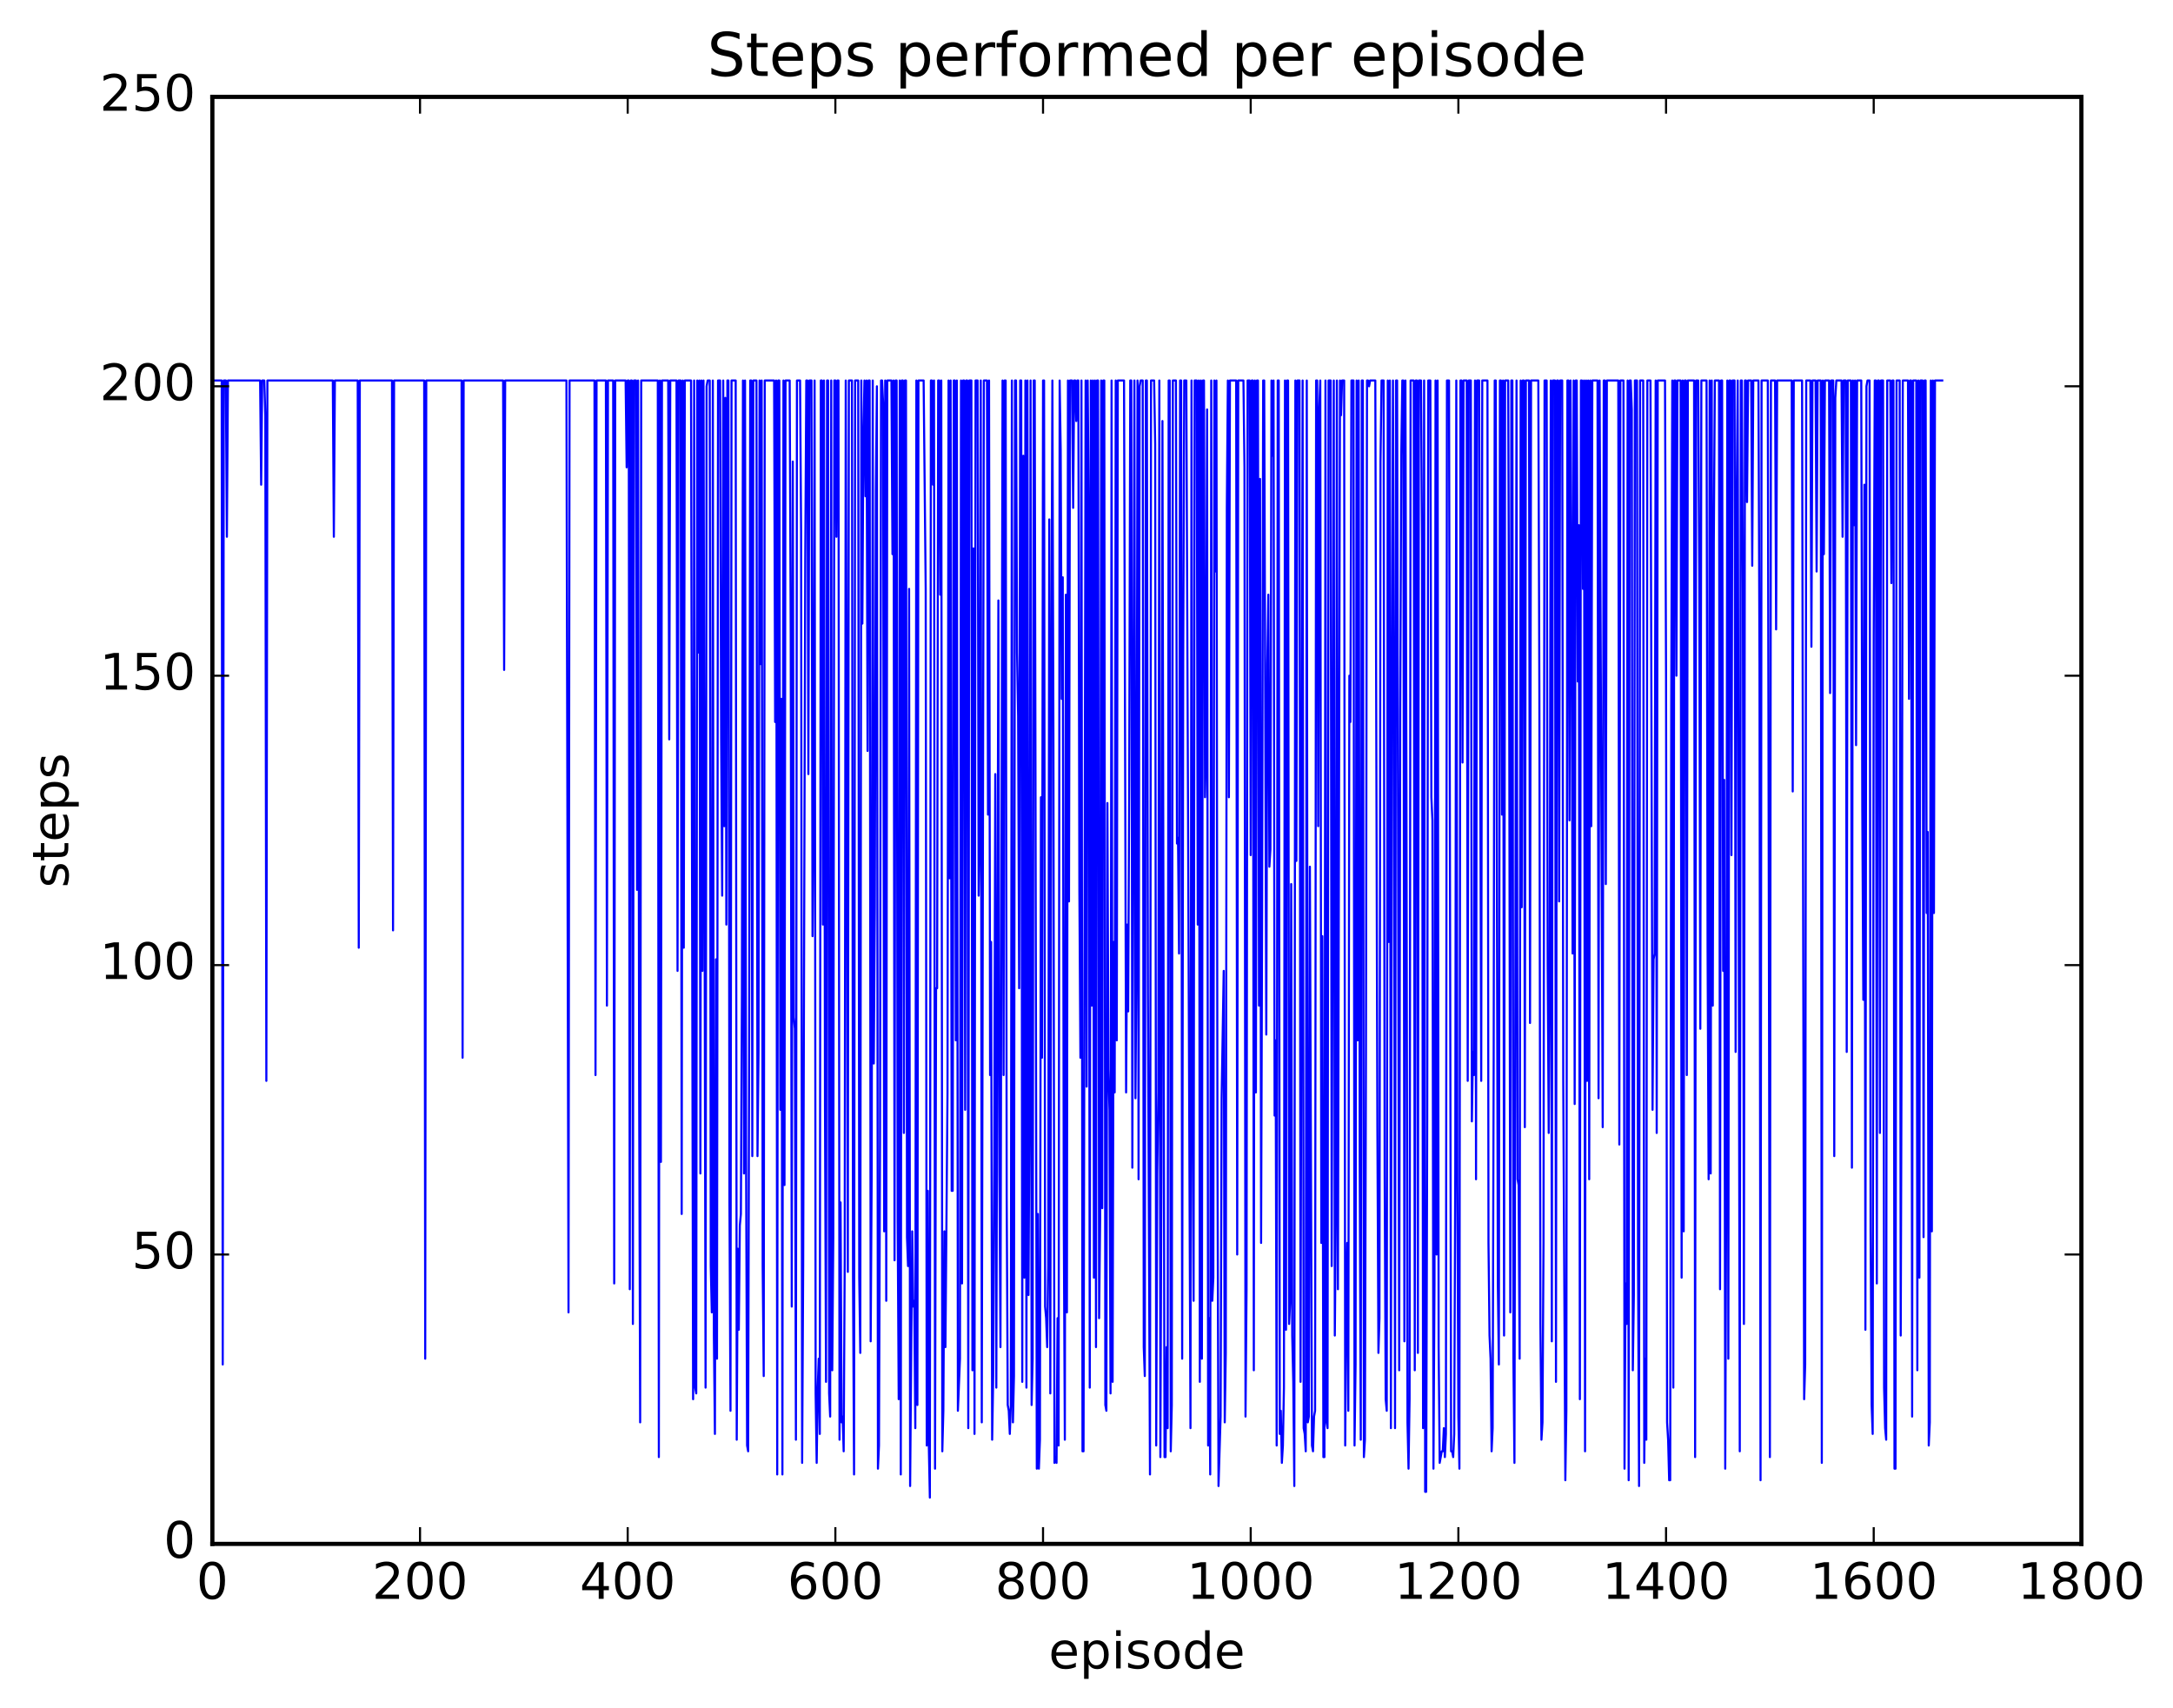 <?xml version="1.0" encoding="utf-8" standalone="no"?>
<!DOCTYPE svg PUBLIC "-//W3C//DTD SVG 1.1//EN"
  "http://www.w3.org/Graphics/SVG/1.1/DTD/svg11.dtd">
<!-- Created with matplotlib (http://matplotlib.org/) -->
<svg height="408pt" version="1.1" viewBox="0 0 519 408" width="519pt" xmlns="http://www.w3.org/2000/svg" xmlns:xlink="http://www.w3.org/1999/xlink">
 <defs>
  <style type="text/css">
*{stroke-linecap:butt;stroke-linejoin:round;stroke-miterlimit:100000;}
  </style>
 </defs>
 <g id="figure_1">
  <g id="patch_1">
   <path d="M 0 408.169 
L 519.589 408.169 
L 519.589 0 
L 0 0 
z
" style="fill:#ffffff;"/>
  </g>
  <g id="axes_1">
   <g id="patch_2">
    <path d="M 50.719 368.742 
L 497.119 368.742 
L 497.119 23.142 
L 50.719 23.142 
z
" style="fill:#ffffff;"/>
   </g>
   <g id="line2d_1">
    <path clip-path="url(#pa102272977)" d="M 50.967 90.879 
L 52.951 90.879 
L 53.199 325.887 
L 53.447 90.879 
L 53.943 90.879 
L 54.191 128.204 
L 54.439 90.879 
L 62.127 90.879 
L 62.375 115.763 
L 62.623 90.879 
L 63.119 90.879 
L 63.367 99.174 
L 63.615 258.15 
L 63.863 90.879 
L 79.487 90.879 
L 79.735 128.204 
L 79.983 90.879 
L 85.439 90.879 
L 85.687 226.355 
L 85.935 90.879 
L 93.623 90.879 
L 93.871 222.207 
L 94.119 90.879 
L 101.311 90.879 
L 101.559 324.505 
L 101.807 90.879 
L 110.239 90.879 
L 110.487 252.62 
L 110.735 90.879 
L 120.159 90.879 
L 120.407 159.999 
L 120.655 90.879 
L 135.287 90.879 
L 135.783 313.446 
L 136.031 90.879 
L 141.983 90.879 
L 142.231 256.767 
L 142.479 90.879 
L 144.711 90.879 
L 144.959 240.179 
L 145.207 90.879 
L 146.447 90.879 
L 146.695 306.534 
L 146.943 90.879 
L 149.423 90.879 
L 149.671 111.615 
L 149.919 90.879 
L 150.167 90.879 
L 150.415 307.916 
L 150.663 90.879 
L 150.911 90.879 
L 151.159 316.211 
L 151.407 90.879 
L 151.903 90.879 
L 152.151 212.531 
L 152.399 90.879 
L 152.647 256.767 
L 152.895 339.711 
L 153.143 90.879 
L 157.111 90.879 
L 157.359 348.006 
L 157.607 90.879 
L 157.855 277.503 
L 158.103 90.879 
L 159.591 90.879 
L 159.839 176.588 
L 160.087 90.879 
L 161.575 90.879 
L 161.823 231.884 
L 162.071 90.879 
L 162.567 90.879 
L 162.815 289.945 
L 163.063 90.879 
L 163.311 226.355 
L 163.559 90.879 
L 165.047 90.879 
L 165.543 334.182 
L 165.791 90.879 
L 166.039 331.417 
L 166.287 332.799 
L 166.535 90.879 
L 166.783 155.852 
L 167.031 90.879 
L 167.279 280.268 
L 167.527 90.879 
L 167.775 231.884 
L 168.023 90.879 
L 168.519 331.417 
L 168.767 92.262 
L 169.015 90.879 
L 169.511 90.879 
L 169.759 302.387 
L 170.007 313.446 
L 170.255 90.879 
L 170.503 318.975 
L 170.751 342.476 
L 170.999 229.119 
L 171.247 324.505 
L 171.495 90.879 
L 171.991 90.879 
L 172.239 176.588 
L 172.487 213.913 
L 172.735 90.879 
L 172.983 197.324 
L 173.231 95.027 
L 173.479 220.825 
L 173.727 90.879 
L 173.975 90.879 
L 174.223 287.18 
L 174.471 336.947 
L 174.719 90.879 
L 175.711 90.879 
L 175.959 343.859 
L 176.207 298.239 
L 176.455 317.593 
L 176.703 292.71 
L 176.951 289.945 
L 177.199 237.414 
L 177.447 90.879 
L 177.695 280.268 
L 177.943 90.879 
L 178.191 274.739 
L 178.439 345.241 
L 178.687 346.623 
L 178.935 244.326 
L 179.183 90.879 
L 179.431 90.879 
L 179.679 276.121 
L 179.927 90.879 
L 180.671 90.879 
L 180.919 276.121 
L 181.167 251.238 
L 181.415 90.879 
L 181.663 158.617 
L 181.911 90.879 
L 182.159 302.387 
L 182.407 328.652 
L 182.655 90.879 
L 184.887 90.879 
L 185.135 172.441 
L 185.383 90.879 
L 185.631 352.153 
L 185.879 90.879 
L 186.127 90.879 
L 186.375 265.062 
L 186.623 166.911 
L 186.871 352.153 
L 187.119 90.879 
L 187.367 283.033 
L 187.615 90.879 
L 188.607 90.879 
L 188.855 151.705 
L 189.103 312.063 
L 189.351 110.233 
L 189.599 242.943 
L 189.847 245.708 
L 190.095 343.859 
L 190.343 90.879 
L 191.087 90.879 
L 191.335 126.822 
L 191.583 349.388 
L 191.831 302.387 
L 192.327 133.734 
L 192.575 90.879 
L 192.823 90.879 
L 193.071 184.883 
L 193.319 90.879 
L 193.815 90.879 
L 194.063 223.59 
L 194.311 189.03 
L 194.559 90.879 
L 194.807 332.799 
L 195.055 349.388 
L 195.303 331.417 
L 195.551 324.505 
L 195.799 342.476 
L 196.047 90.879 
L 196.295 90.879 
L 196.543 220.825 
L 196.791 90.879 
L 197.039 263.679 
L 197.287 330.035 
L 197.535 90.879 
L 197.783 90.879 
L 198.031 332.799 
L 198.279 338.329 
L 198.527 90.879 
L 198.775 327.27 
L 199.023 295.475 
L 199.271 90.879 
L 199.519 90.879 
L 199.767 128.204 
L 200.015 90.879 
L 200.263 90.879 
L 200.511 343.859 
L 200.759 287.18 
L 201.007 339.711 
L 201.255 338.329 
L 201.503 346.623 
L 201.751 301.004 
L 201.999 90.879 
L 202.247 175.206 
L 202.495 303.769 
L 202.743 90.879 
L 203.487 90.879 
L 203.735 305.151 
L 203.983 352.153 
L 204.231 90.879 
L 204.975 90.879 
L 205.223 305.151 
L 205.471 323.123 
L 205.719 90.879 
L 205.967 148.94 
L 206.215 104.703 
L 206.463 90.879 
L 206.711 118.527 
L 206.959 90.879 
L 207.207 179.353 
L 207.455 90.879 
L 207.703 90.879 
L 207.951 320.358 
L 208.199 278.886 
L 208.447 90.879 
L 208.695 254.003 
L 208.943 216.678 
L 209.191 117.145 
L 209.439 92.262 
L 209.687 350.771 
L 209.935 345.241 
L 210.183 271.974 
L 210.431 90.879 
L 210.679 90.879 
L 210.927 96.409 
L 211.175 294.092 
L 211.423 90.879 
L 211.671 310.681 
L 211.919 90.879 
L 212.911 90.879 
L 213.159 132.351 
L 213.407 90.879 
L 213.655 301.004 
L 213.903 90.879 
L 214.151 90.879 
L 214.399 291.327 
L 214.647 334.182 
L 214.895 90.879 
L 215.143 352.153 
L 215.391 90.879 
L 215.639 90.879 
L 215.887 270.591 
L 216.135 90.879 
L 216.383 90.879 
L 216.631 295.475 
L 216.879 302.387 
L 217.127 140.646 
L 217.375 354.918 
L 217.871 294.092 
L 218.119 312.063 
L 218.367 310.681 
L 218.615 341.094 
L 218.863 90.879 
L 219.111 335.564 
L 219.359 90.879 
L 220.599 90.879 
L 221.095 140.646 
L 221.343 345.241 
L 221.591 284.415 
L 221.839 345.241 
L 222.087 357.683 
L 222.335 90.879 
L 222.583 90.879 
L 222.831 115.763 
L 223.079 90.879 
L 223.327 350.771 
L 223.575 236.031 
L 223.823 236.031 
L 224.071 90.879 
L 224.319 90.879 
L 224.567 142.028 
L 224.815 90.879 
L 225.063 346.623 
L 225.311 336.947 
L 225.559 294.092 
L 225.807 321.74 
L 226.303 260.915 
L 226.551 90.879 
L 226.799 209.766 
L 227.047 90.879 
L 227.295 284.415 
L 227.543 284.415 
L 227.791 90.879 
L 228.039 90.879 
L 228.287 248.473 
L 228.535 90.879 
L 228.783 336.947 
L 229.279 324.505 
L 229.527 90.879 
L 229.775 306.534 
L 230.023 90.879 
L 230.271 90.879 
L 230.519 265.062 
L 230.767 90.879 
L 231.015 90.879 
L 231.263 341.094 
L 231.511 90.879 
L 232.007 90.879 
L 232.255 327.27 
L 232.503 130.969 
L 232.751 342.476 
L 232.999 90.879 
L 233.495 90.879 
L 233.743 213.913 
L 233.991 197.324 
L 234.239 90.879 
L 234.487 339.711 
L 234.983 90.879 
L 235.727 90.879 
L 235.975 194.559 
L 236.223 90.879 
L 236.471 256.767 
L 236.719 224.972 
L 236.967 343.859 
L 237.215 328.652 
L 237.463 277.503 
L 237.711 184.883 
L 237.959 331.417 
L 238.455 143.411 
L 238.703 280.268 
L 238.951 321.74 
L 239.447 90.879 
L 239.695 256.767 
L 239.943 90.879 
L 240.191 90.879 
L 240.439 285.798 
L 240.687 335.564 
L 240.935 336.947 
L 241.183 342.476 
L 241.431 335.564 
L 241.679 90.879 
L 241.927 339.711 
L 242.175 328.652 
L 242.423 90.879 
L 242.671 90.879 
L 242.919 155.852 
L 243.167 171.059 
L 243.415 236.031 
L 243.663 90.879 
L 243.911 90.879 
L 244.159 330.035 
L 244.407 108.851 
L 244.655 305.151 
L 244.903 90.879 
L 245.151 331.417 
L 245.399 90.879 
L 245.647 309.299 
L 245.895 259.532 
L 246.143 90.879 
L 246.391 335.564 
L 246.639 324.505 
L 246.887 90.879 
L 247.135 90.879 
L 247.631 350.771 
L 247.879 289.945 
L 248.127 350.771 
L 248.375 343.859 
L 248.623 190.412 
L 248.871 252.62 
L 249.119 90.879 
L 249.367 90.879 
L 249.615 312.063 
L 249.863 314.828 
L 250.111 321.74 
L 250.359 302.387 
L 250.607 124.057 
L 250.855 332.799 
L 251.103 159.999 
L 251.351 90.879 
L 251.599 176.588 
L 251.847 349.388 
L 252.095 348.006 
L 252.343 349.388 
L 252.591 314.828 
L 252.839 345.241 
L 253.087 90.879 
L 253.335 107.468 
L 253.583 166.911 
L 253.831 137.881 
L 254.079 292.71 
L 254.327 343.859 
L 254.575 142.028 
L 254.823 313.446 
L 255.071 90.879 
L 255.319 215.295 
L 255.567 90.879 
L 256.063 90.879 
L 256.311 121.292 
L 256.559 90.879 
L 256.807 90.879 
L 257.055 100.556 
L 257.303 90.879 
L 257.551 90.879 
L 257.799 212.531 
L 258.047 252.62 
L 258.295 90.879 
L 258.543 346.623 
L 258.791 346.623 
L 259.287 90.879 
L 259.535 259.532 
L 259.783 90.879 
L 260.031 122.675 
L 260.279 331.417 
L 260.527 90.879 
L 260.775 240.179 
L 261.023 90.879 
L 261.271 305.151 
L 261.519 90.879 
L 261.767 321.74 
L 262.015 90.879 
L 262.263 90.879 
L 262.511 314.828 
L 262.759 291.327 
L 263.007 90.879 
L 263.255 288.563 
L 263.503 90.879 
L 263.751 90.879 
L 263.999 335.564 
L 264.247 336.947 
L 264.495 191.795 
L 264.743 255.385 
L 264.991 265.062 
L 265.239 332.799 
L 265.487 90.879 
L 265.735 330.035 
L 265.983 224.972 
L 266.231 260.915 
L 266.479 90.879 
L 266.727 248.473 
L 266.975 90.879 
L 268.463 90.879 
L 268.959 260.915 
L 269.207 220.825 
L 269.455 241.561 
L 269.703 187.647 
L 269.951 90.879 
L 270.199 90.879 
L 270.447 278.886 
L 270.943 90.879 
L 271.191 262.297 
L 271.439 227.737 
L 271.687 90.879 
L 271.935 281.651 
L 272.183 92.262 
L 272.431 90.879 
L 272.927 90.879 
L 273.175 321.74 
L 273.423 328.652 
L 273.671 90.879 
L 273.919 90.879 
L 274.167 237.414 
L 274.663 352.153 
L 274.911 90.879 
L 275.655 90.879 
L 275.903 106.086 
L 276.151 345.241 
L 276.399 280.268 
L 276.647 260.915 
L 276.895 90.879 
L 277.143 348.006 
L 277.391 280.268 
L 277.639 100.556 
L 278.135 348.006 
L 278.383 348.006 
L 278.631 321.74 
L 278.879 341.094 
L 279.127 90.879 
L 279.375 90.879 
L 279.623 346.623 
L 279.871 335.564 
L 280.119 90.879 
L 280.863 90.879 
L 281.111 201.471 
L 281.359 200.089 
L 281.607 227.737 
L 281.855 90.879 
L 282.103 90.879 
L 282.351 324.505 
L 282.599 157.235 
L 282.847 90.879 
L 283.343 90.879 
L 284.335 341.094 
L 284.583 90.879 
L 284.831 262.297 
L 285.079 310.681 
L 285.327 90.879 
L 285.823 90.879 
L 286.071 220.825 
L 286.319 90.879 
L 286.567 330.035 
L 286.815 90.879 
L 287.063 324.505 
L 287.311 90.879 
L 287.559 90.879 
L 287.807 190.412 
L 288.055 176.588 
L 288.303 97.791 
L 288.551 345.241 
L 288.799 314.828 
L 289.047 352.153 
L 289.295 90.879 
L 289.543 310.681 
L 289.791 305.151 
L 290.039 90.879 
L 290.287 136.499 
L 290.535 90.879 
L 290.783 276.121 
L 291.031 354.918 
L 291.527 338.329 
L 291.775 262.297 
L 292.271 231.884 
L 292.519 339.711 
L 292.767 323.123 
L 293.015 121.292 
L 293.263 90.879 
L 293.511 190.412 
L 293.759 90.879 
L 295.247 90.879 
L 295.495 299.622 
L 295.743 90.879 
L 296.983 90.879 
L 297.231 111.615 
L 297.479 338.329 
L 297.727 307.916 
L 297.975 90.879 
L 298.471 90.879 
L 298.719 204.236 
L 298.967 90.879 
L 299.215 90.879 
L 299.463 327.27 
L 299.711 90.879 
L 299.959 260.915 
L 300.207 90.879 
L 300.455 90.879 
L 300.703 240.179 
L 300.951 114.38 
L 301.199 296.857 
L 301.447 216.678 
L 301.695 90.879 
L 301.943 90.879 
L 302.439 247.091 
L 302.687 158.617 
L 302.935 142.028 
L 303.183 207.001 
L 303.431 202.854 
L 303.679 90.879 
L 303.927 108.851 
L 304.175 90.879 
L 304.423 266.444 
L 304.671 248.473 
L 304.919 345.241 
L 305.167 90.879 
L 305.415 90.879 
L 305.663 342.476 
L 305.911 336.947 
L 306.159 349.388 
L 306.407 345.241 
L 306.655 331.417 
L 306.903 90.879 
L 307.151 317.593 
L 307.399 90.879 
L 307.647 90.879 
L 307.895 316.211 
L 308.143 310.681 
L 308.391 211.148 
L 308.639 318.975 
L 308.887 330.035 
L 309.135 354.918 
L 309.383 90.879 
L 309.631 205.619 
L 309.879 90.879 
L 310.375 90.879 
L 310.623 330.035 
L 311.119 90.879 
L 311.367 341.094 
L 311.615 342.476 
L 311.863 346.623 
L 312.111 90.879 
L 312.359 339.711 
L 312.607 338.329 
L 312.855 207.001 
L 313.351 345.241 
L 313.599 346.623 
L 313.847 338.329 
L 314.095 336.947 
L 314.343 90.879 
L 314.591 90.879 
L 314.839 197.324 
L 315.087 97.791 
L 315.335 90.879 
L 315.583 296.857 
L 315.831 223.59 
L 316.079 348.006 
L 316.327 348.006 
L 316.575 90.879 
L 316.823 339.711 
L 317.071 341.094 
L 317.319 90.879 
L 317.815 90.879 
L 318.063 302.387 
L 318.559 90.879 
L 318.807 318.975 
L 319.055 289.945 
L 319.303 90.879 
L 319.551 307.916 
L 320.047 90.879 
L 320.295 99.174 
L 320.543 90.879 
L 321.039 90.879 
L 321.287 345.241 
L 321.535 312.063 
L 321.783 296.857 
L 322.031 336.947 
L 322.279 161.382 
L 322.527 172.441 
L 322.775 90.879 
L 323.271 90.879 
L 323.519 345.241 
L 323.767 325.887 
L 324.015 90.879 
L 324.263 248.473 
L 324.511 90.879 
L 324.759 277.503 
L 325.007 343.859 
L 325.255 90.879 
L 325.503 90.879 
L 325.751 348.006 
L 325.999 343.859 
L 326.247 251.238 
L 326.495 90.879 
L 326.743 90.879 
L 326.991 92.262 
L 327.239 90.879 
L 328.479 90.879 
L 328.975 269.209 
L 329.223 323.123 
L 329.471 314.828 
L 329.719 110.233 
L 329.967 90.879 
L 330.463 90.879 
L 330.711 280.268 
L 330.959 334.182 
L 331.207 336.947 
L 331.455 90.879 
L 331.703 224.972 
L 331.951 90.879 
L 332.199 341.094 
L 332.447 173.823 
L 332.695 90.879 
L 332.943 173.823 
L 333.191 341.094 
L 333.439 90.879 
L 333.687 90.879 
L 334.183 327.27 
L 334.431 169.676 
L 334.679 108.851 
L 334.927 90.879 
L 335.175 90.879 
L 335.423 320.358 
L 335.671 90.879 
L 335.919 189.03 
L 336.167 339.711 
L 336.415 350.771 
L 336.663 334.182 
L 336.911 90.879 
L 337.655 90.879 
L 337.903 327.27 
L 338.151 90.879 
L 338.399 90.879 
L 338.647 323.123 
L 338.895 90.879 
L 339.391 90.879 
L 339.639 129.587 
L 339.887 341.094 
L 340.135 90.879 
L 340.383 356.3 
L 340.631 356.3 
L 340.879 267.827 
L 341.127 90.879 
L 341.623 90.879 
L 341.871 190.412 
L 342.119 195.942 
L 342.367 350.771 
L 342.615 306.534 
L 342.863 90.879 
L 343.111 299.622 
L 343.359 90.879 
L 343.607 321.74 
L 343.855 349.388 
L 344.351 346.623 
L 344.599 346.623 
L 344.847 341.094 
L 345.095 348.006 
L 345.343 342.476 
L 345.591 90.879 
L 346.087 90.879 
L 346.583 346.623 
L 346.831 346.623 
L 347.079 348.006 
L 347.327 342.476 
L 347.575 280.268 
L 347.823 90.879 
L 348.071 283.033 
L 348.319 338.329 
L 348.567 350.771 
L 348.815 90.879 
L 349.063 90.879 
L 349.311 182.118 
L 349.559 90.879 
L 350.303 90.879 
L 350.551 258.15 
L 350.799 90.879 
L 351.295 90.879 
L 351.543 267.827 
L 351.791 251.238 
L 352.039 256.767 
L 352.287 90.879 
L 352.535 281.651 
L 352.783 90.879 
L 353.279 90.879 
L 353.775 258.15 
L 354.023 90.879 
L 355.263 90.879 
L 355.511 296.857 
L 355.759 318.975 
L 356.007 324.505 
L 356.255 346.623 
L 356.503 341.094 
L 356.751 252.62 
L 356.999 90.879 
L 357.247 90.879 
L 357.743 306.534 
L 357.991 325.887 
L 358.239 90.879 
L 358.487 90.879 
L 358.735 194.559 
L 358.983 90.879 
L 359.231 318.975 
L 359.479 90.879 
L 360.223 90.879 
L 360.471 172.441 
L 360.719 313.446 
L 360.967 90.879 
L 361.215 90.879 
L 361.463 324.505 
L 361.711 349.388 
L 362.207 90.879 
L 362.455 281.651 
L 362.703 283.033 
L 362.951 324.505 
L 363.199 90.879 
L 363.447 216.678 
L 363.695 90.879 
L 363.943 90.879 
L 364.191 269.209 
L 364.439 90.879 
L 365.183 90.879 
L 365.431 244.326 
L 365.679 90.879 
L 367.415 90.879 
L 367.663 165.529 
L 367.911 316.211 
L 368.159 343.859 
L 368.407 339.711 
L 368.655 296.857 
L 368.903 90.879 
L 369.399 90.879 
L 369.647 230.502 
L 369.895 270.591 
L 370.143 230.502 
L 370.391 90.879 
L 370.639 320.358 
L 370.887 90.879 
L 371.383 90.879 
L 371.631 330.035 
L 371.879 90.879 
L 372.127 90.879 
L 372.375 215.295 
L 372.623 90.879 
L 373.119 90.879 
L 373.367 258.15 
L 373.863 353.535 
L 374.111 336.947 
L 374.359 90.879 
L 374.607 90.879 
L 374.855 195.942 
L 375.103 90.879 
L 375.351 139.263 
L 375.599 227.737 
L 375.847 90.879 
L 376.095 263.679 
L 376.343 90.879 
L 376.591 90.879 
L 376.839 162.764 
L 377.087 125.439 
L 377.335 334.182 
L 377.583 90.879 
L 377.831 90.879 
L 378.079 140.646 
L 378.327 90.879 
L 378.575 346.623 
L 378.823 90.879 
L 379.071 258.15 
L 379.319 90.879 
L 379.567 281.651 
L 379.815 90.879 
L 380.063 197.324 
L 380.311 90.879 
L 381.551 90.879 
L 381.799 262.297 
L 382.047 90.879 
L 382.791 269.209 
L 383.039 90.879 
L 383.287 90.879 
L 383.535 211.148 
L 383.783 90.879 
L 386.511 90.879 
L 386.759 273.356 
L 387.007 90.879 
L 387.751 90.879 
L 387.999 350.771 
L 388.247 306.534 
L 388.495 316.211 
L 388.743 90.879 
L 388.991 353.535 
L 389.239 90.879 
L 389.487 90.879 
L 389.735 97.791 
L 389.983 327.27 
L 390.231 309.299 
L 390.479 90.879 
L 390.975 90.879 
L 391.223 299.622 
L 391.471 354.918 
L 391.719 90.879 
L 392.463 90.879 
L 392.711 349.388 
L 392.959 324.505 
L 393.207 343.859 
L 393.455 90.879 
L 394.199 90.879 
L 394.695 265.062 
L 394.943 229.119 
L 395.191 227.737 
L 395.439 90.879 
L 395.687 270.591 
L 395.935 90.879 
L 397.671 90.879 
L 397.919 161.382 
L 398.167 339.711 
L 398.415 343.859 
L 398.663 353.535 
L 398.911 353.535 
L 399.159 168.294 
L 399.407 90.879 
L 399.655 331.417 
L 399.903 90.879 
L 400.151 90.879 
L 400.399 161.382 
L 400.647 90.879 
L 401.391 90.879 
L 401.639 305.151 
L 401.887 90.879 
L 402.135 294.092 
L 402.383 90.879 
L 402.631 90.879 
L 402.879 256.767 
L 403.127 90.879 
L 404.615 90.879 
L 404.863 348.006 
L 405.111 90.879 
L 405.607 90.879 
L 405.855 137.881 
L 406.103 245.708 
L 406.351 90.879 
L 407.591 90.879 
L 407.839 226.355 
L 408.087 281.651 
L 408.335 90.879 
L 408.583 280.268 
L 408.831 90.879 
L 409.079 240.179 
L 409.327 129.587 
L 409.575 90.879 
L 410.567 90.879 
L 410.815 307.916 
L 411.063 90.879 
L 411.311 90.879 
L 411.559 231.884 
L 411.807 186.265 
L 412.055 350.771 
L 412.303 281.651 
L 412.551 90.879 
L 412.799 324.505 
L 413.047 90.879 
L 413.295 90.879 
L 413.543 204.236 
L 413.791 90.879 
L 414.287 90.879 
L 414.535 251.238 
L 414.783 119.91 
L 415.031 90.879 
L 415.527 346.623 
L 415.775 90.879 
L 416.023 90.879 
L 416.271 140.646 
L 416.519 316.211 
L 416.767 90.879 
L 417.015 90.879 
L 417.263 119.91 
L 417.511 90.879 
L 418.255 90.879 
L 418.503 135.116 
L 418.751 90.879 
L 419.991 90.879 
L 420.239 158.617 
L 420.487 353.535 
L 420.735 90.879 
L 422.223 90.879 
L 422.719 348.006 
L 422.967 90.879 
L 423.959 90.879 
L 424.207 150.323 
L 424.455 90.879 
L 427.927 90.879 
L 428.175 189.03 
L 428.423 90.879 
L 430.407 90.879 
L 430.903 334.182 
L 431.151 325.887 
L 431.399 90.879 
L 432.391 90.879 
L 432.639 154.47 
L 432.887 90.879 
L 433.631 90.879 
L 433.879 136.499 
L 434.127 90.879 
L 434.871 90.879 
L 435.119 349.388 
L 435.367 90.879 
L 435.615 132.351 
L 435.863 90.879 
L 436.855 90.879 
L 437.103 165.529 
L 437.351 90.879 
L 437.847 90.879 
L 438.095 276.121 
L 438.343 95.027 
L 438.591 90.879 
L 439.831 90.879 
L 440.079 128.204 
L 440.327 90.879 
L 440.823 90.879 
L 441.071 251.238 
L 441.319 90.879 
L 442.063 90.879 
L 442.311 278.886 
L 442.559 90.879 
L 442.807 125.439 
L 443.055 90.879 
L 443.303 177.971 
L 443.551 90.879 
L 444.543 90.879 
L 444.791 193.177 
L 445.039 238.796 
L 445.287 115.763 
L 445.535 317.593 
L 445.783 92.262 
L 446.031 90.879 
L 446.527 90.879 
L 446.775 294.092 
L 447.023 335.564 
L 447.271 342.476 
L 447.519 151.705 
L 447.767 90.879 
L 448.015 90.879 
L 448.263 306.534 
L 448.511 90.879 
L 448.759 90.879 
L 449.007 270.591 
L 449.255 90.879 
L 449.751 90.879 
L 449.999 331.417 
L 450.247 341.094 
L 450.495 343.859 
L 450.743 90.879 
L 451.487 90.879 
L 451.735 139.263 
L 451.983 90.879 
L 452.231 90.879 
L 452.479 350.771 
L 452.727 350.771 
L 452.975 90.879 
L 453.719 90.879 
L 453.967 318.975 
L 454.215 236.031 
L 454.463 90.879 
L 455.703 90.879 
L 455.951 166.911 
L 456.199 90.879 
L 456.447 90.879 
L 456.695 338.329 
L 456.943 90.879 
L 457.687 90.879 
L 457.935 327.27 
L 458.183 90.879 
L 458.431 305.151 
L 458.679 90.879 
L 459.175 90.879 
L 459.423 295.475 
L 459.671 90.879 
L 459.919 90.879 
L 460.167 218.06 
L 460.415 198.707 
L 460.663 345.241 
L 460.911 339.711 
L 461.159 90.879 
L 461.407 294.092 
L 461.655 90.879 
L 461.903 218.06 
L 462.151 90.879 
L 463.887 90.879 
L 463.887 90.879 
" style="fill:none;stroke:#0000ff;stroke-linecap:square;stroke-width:0.5;"/>
   </g>
   <g id="patch_3">
    <path d="M 50.719 368.742 
L 50.719 23.142 
" style="fill:none;stroke:#000000;stroke-linecap:square;stroke-linejoin:miter;"/>
   </g>
   <g id="patch_4">
    <path d="M 497.119 368.742 
L 497.119 23.142 
" style="fill:none;stroke:#000000;stroke-linecap:square;stroke-linejoin:miter;"/>
   </g>
   <g id="patch_5">
    <path d="M 50.719 368.742 
L 497.119 368.742 
" style="fill:none;stroke:#000000;stroke-linecap:square;stroke-linejoin:miter;"/>
   </g>
   <g id="patch_6">
    <path d="M 50.719 23.142 
L 497.119 23.142 
" style="fill:none;stroke:#000000;stroke-linecap:square;stroke-linejoin:miter;"/>
   </g>
   <g id="matplotlib.axis_1">
    <g id="xtick_1">
     <g id="line2d_2">
      <defs>
       <path d="M 0 0 
L 0 -4 
" id="m186cf5ce8f" style="stroke:#000000;stroke-width:0.5;"/>
      </defs>
      <g>
       <use style="stroke:#000000;stroke-width:0.5;" x="50.719" xlink:href="#m186cf5ce8f" y="368.742"/>
      </g>
     </g>
     <g id="line2d_3">
      <defs>
       <path d="M 0 0 
L 0 4 
" id="m8ef0ee56ab" style="stroke:#000000;stroke-width:0.5;"/>
      </defs>
      <g>
       <use style="stroke:#000000;stroke-width:0.5;" x="50.719" xlink:href="#m8ef0ee56ab" y="23.142"/>
      </g>
     </g>
     <g id="text_1">
      <!-- 0 -->
      <defs>
       <path d="M 31.781 66.406 
Q 24.172 66.406 20.328 58.906 
Q 16.5 51.422 16.5 36.375 
Q 16.5 21.391 20.328 13.891 
Q 24.172 6.391 31.781 6.391 
Q 39.453 6.391 43.281 13.891 
Q 47.125 21.391 47.125 36.375 
Q 47.125 51.422 43.281 58.906 
Q 39.453 66.406 31.781 66.406 
M 31.781 74.219 
Q 44.047 74.219 50.516 64.516 
Q 56.984 54.828 56.984 36.375 
Q 56.984 17.969 50.516 8.266 
Q 44.047 -1.422 31.781 -1.422 
Q 19.531 -1.422 13.062 8.266 
Q 6.594 17.969 6.594 36.375 
Q 6.594 54.828 13.062 64.516 
Q 19.531 74.219 31.781 74.219 
" id="BitstreamVeraSans-Roman-30"/>
      </defs>
      <g transform="translate(46.901 381.86)scale(0.12 -0.12)">
       <use xlink:href="#BitstreamVeraSans-Roman-30"/>
      </g>
     </g>
    </g>
    <g id="xtick_2">
     <g id="line2d_4">
      <g>
       <use style="stroke:#000000;stroke-width:0.5;" x="100.319" xlink:href="#m186cf5ce8f" y="368.742"/>
      </g>
     </g>
     <g id="line2d_5">
      <g>
       <use style="stroke:#000000;stroke-width:0.5;" x="100.319" xlink:href="#m8ef0ee56ab" y="23.142"/>
      </g>
     </g>
     <g id="text_2">
      <!-- 200 -->
      <defs>
       <path d="M 19.188 8.297 
L 53.609 8.297 
L 53.609 0 
L 7.328 0 
L 7.328 8.297 
Q 12.938 14.109 22.625 23.891 
Q 32.328 33.688 34.812 36.531 
Q 39.547 41.844 41.422 45.531 
Q 43.312 49.219 43.312 52.781 
Q 43.312 58.594 39.234 62.25 
Q 35.156 65.922 28.609 65.922 
Q 23.969 65.922 18.812 64.312 
Q 13.672 62.703 7.812 59.422 
L 7.812 69.391 
Q 13.766 71.781 18.938 73 
Q 24.125 74.219 28.422 74.219 
Q 39.75 74.219 46.484 68.547 
Q 53.219 62.891 53.219 53.422 
Q 53.219 48.922 51.531 44.891 
Q 49.859 40.875 45.406 35.406 
Q 44.188 33.984 37.641 27.219 
Q 31.109 20.453 19.188 8.297 
" id="BitstreamVeraSans-Roman-32"/>
      </defs>
      <g transform="translate(88.866 381.86)scale(0.12 -0.12)">
       <use xlink:href="#BitstreamVeraSans-Roman-32"/>
       <use x="63.623" xlink:href="#BitstreamVeraSans-Roman-30"/>
       <use x="127.246" xlink:href="#BitstreamVeraSans-Roman-30"/>
      </g>
     </g>
    </g>
    <g id="xtick_3">
     <g id="line2d_6">
      <g>
       <use style="stroke:#000000;stroke-width:0.5;" x="149.919" xlink:href="#m186cf5ce8f" y="368.742"/>
      </g>
     </g>
     <g id="line2d_7">
      <g>
       <use style="stroke:#000000;stroke-width:0.5;" x="149.919" xlink:href="#m8ef0ee56ab" y="23.142"/>
      </g>
     </g>
     <g id="text_3">
      <!-- 400 -->
      <defs>
       <path d="M 37.797 64.312 
L 12.891 25.391 
L 37.797 25.391 
z
M 35.203 72.906 
L 47.609 72.906 
L 47.609 25.391 
L 58.016 25.391 
L 58.016 17.188 
L 47.609 17.188 
L 47.609 0 
L 37.797 0 
L 37.797 17.188 
L 4.891 17.188 
L 4.891 26.703 
z
" id="BitstreamVeraSans-Roman-34"/>
      </defs>
      <g transform="translate(138.466 381.86)scale(0.12 -0.12)">
       <use xlink:href="#BitstreamVeraSans-Roman-34"/>
       <use x="63.623" xlink:href="#BitstreamVeraSans-Roman-30"/>
       <use x="127.246" xlink:href="#BitstreamVeraSans-Roman-30"/>
      </g>
     </g>
    </g>
    <g id="xtick_4">
     <g id="line2d_8">
      <g>
       <use style="stroke:#000000;stroke-width:0.5;" x="199.519" xlink:href="#m186cf5ce8f" y="368.742"/>
      </g>
     </g>
     <g id="line2d_9">
      <g>
       <use style="stroke:#000000;stroke-width:0.5;" x="199.519" xlink:href="#m8ef0ee56ab" y="23.142"/>
      </g>
     </g>
     <g id="text_4">
      <!-- 600 -->
      <defs>
       <path d="M 33.016 40.375 
Q 26.375 40.375 22.484 35.828 
Q 18.609 31.297 18.609 23.391 
Q 18.609 15.531 22.484 10.953 
Q 26.375 6.391 33.016 6.391 
Q 39.656 6.391 43.531 10.953 
Q 47.406 15.531 47.406 23.391 
Q 47.406 31.297 43.531 35.828 
Q 39.656 40.375 33.016 40.375 
M 52.594 71.297 
L 52.594 62.312 
Q 48.875 64.062 45.094 64.984 
Q 41.312 65.922 37.594 65.922 
Q 27.828 65.922 22.672 59.328 
Q 17.531 52.734 16.797 39.406 
Q 19.672 43.656 24.016 45.922 
Q 28.375 48.188 33.594 48.188 
Q 44.578 48.188 50.953 41.516 
Q 57.328 34.859 57.328 23.391 
Q 57.328 12.156 50.688 5.359 
Q 44.047 -1.422 33.016 -1.422 
Q 20.359 -1.422 13.672 8.266 
Q 6.984 17.969 6.984 36.375 
Q 6.984 53.656 15.188 63.938 
Q 23.391 74.219 37.203 74.219 
Q 40.922 74.219 44.703 73.484 
Q 48.484 72.75 52.594 71.297 
" id="BitstreamVeraSans-Roman-36"/>
      </defs>
      <g transform="translate(188.066 381.86)scale(0.12 -0.12)">
       <use xlink:href="#BitstreamVeraSans-Roman-36"/>
       <use x="63.623" xlink:href="#BitstreamVeraSans-Roman-30"/>
       <use x="127.246" xlink:href="#BitstreamVeraSans-Roman-30"/>
      </g>
     </g>
    </g>
    <g id="xtick_5">
     <g id="line2d_10">
      <g>
       <use style="stroke:#000000;stroke-width:0.5;" x="249.119" xlink:href="#m186cf5ce8f" y="368.742"/>
      </g>
     </g>
     <g id="line2d_11">
      <g>
       <use style="stroke:#000000;stroke-width:0.5;" x="249.119" xlink:href="#m8ef0ee56ab" y="23.142"/>
      </g>
     </g>
     <g id="text_5">
      <!-- 800 -->
      <defs>
       <path d="M 31.781 34.625 
Q 24.75 34.625 20.719 30.859 
Q 16.703 27.094 16.703 20.516 
Q 16.703 13.922 20.719 10.156 
Q 24.75 6.391 31.781 6.391 
Q 38.812 6.391 42.859 10.172 
Q 46.922 13.969 46.922 20.516 
Q 46.922 27.094 42.891 30.859 
Q 38.875 34.625 31.781 34.625 
M 21.922 38.812 
Q 15.578 40.375 12.031 44.719 
Q 8.5 49.078 8.5 55.328 
Q 8.5 64.062 14.719 69.141 
Q 20.953 74.219 31.781 74.219 
Q 42.672 74.219 48.875 69.141 
Q 55.078 64.062 55.078 55.328 
Q 55.078 49.078 51.531 44.719 
Q 48 40.375 41.703 38.812 
Q 48.828 37.156 52.797 32.312 
Q 56.781 27.484 56.781 20.516 
Q 56.781 9.906 50.312 4.234 
Q 43.844 -1.422 31.781 -1.422 
Q 19.734 -1.422 13.25 4.234 
Q 6.781 9.906 6.781 20.516 
Q 6.781 27.484 10.781 32.312 
Q 14.797 37.156 21.922 38.812 
M 18.312 54.391 
Q 18.312 48.734 21.844 45.562 
Q 25.391 42.391 31.781 42.391 
Q 38.141 42.391 41.719 45.562 
Q 45.312 48.734 45.312 54.391 
Q 45.312 60.062 41.719 63.234 
Q 38.141 66.406 31.781 66.406 
Q 25.391 66.406 21.844 63.234 
Q 18.312 60.062 18.312 54.391 
" id="BitstreamVeraSans-Roman-38"/>
      </defs>
      <g transform="translate(237.666 381.86)scale(0.12 -0.12)">
       <use xlink:href="#BitstreamVeraSans-Roman-38"/>
       <use x="63.623" xlink:href="#BitstreamVeraSans-Roman-30"/>
       <use x="127.246" xlink:href="#BitstreamVeraSans-Roman-30"/>
      </g>
     </g>
    </g>
    <g id="xtick_6">
     <g id="line2d_12">
      <g>
       <use style="stroke:#000000;stroke-width:0.5;" x="298.719" xlink:href="#m186cf5ce8f" y="368.742"/>
      </g>
     </g>
     <g id="line2d_13">
      <g>
       <use style="stroke:#000000;stroke-width:0.5;" x="298.719" xlink:href="#m8ef0ee56ab" y="23.142"/>
      </g>
     </g>
     <g id="text_6">
      <!-- 1000 -->
      <defs>
       <path d="M 12.406 8.297 
L 28.516 8.297 
L 28.516 63.922 
L 10.984 60.406 
L 10.984 69.391 
L 28.422 72.906 
L 38.281 72.906 
L 38.281 8.297 
L 54.391 8.297 
L 54.391 0 
L 12.406 0 
z
" id="BitstreamVeraSans-Roman-31"/>
      </defs>
      <g transform="translate(283.449 381.86)scale(0.12 -0.12)">
       <use xlink:href="#BitstreamVeraSans-Roman-31"/>
       <use x="63.623" xlink:href="#BitstreamVeraSans-Roman-30"/>
       <use x="127.246" xlink:href="#BitstreamVeraSans-Roman-30"/>
       <use x="190.869" xlink:href="#BitstreamVeraSans-Roman-30"/>
      </g>
     </g>
    </g>
    <g id="xtick_7">
     <g id="line2d_14">
      <g>
       <use style="stroke:#000000;stroke-width:0.5;" x="348.319" xlink:href="#m186cf5ce8f" y="368.742"/>
      </g>
     </g>
     <g id="line2d_15">
      <g>
       <use style="stroke:#000000;stroke-width:0.5;" x="348.319" xlink:href="#m8ef0ee56ab" y="23.142"/>
      </g>
     </g>
     <g id="text_7">
      <!-- 1200 -->
      <g transform="translate(333.049 381.86)scale(0.12 -0.12)">
       <use xlink:href="#BitstreamVeraSans-Roman-31"/>
       <use x="63.623" xlink:href="#BitstreamVeraSans-Roman-32"/>
       <use x="127.246" xlink:href="#BitstreamVeraSans-Roman-30"/>
       <use x="190.869" xlink:href="#BitstreamVeraSans-Roman-30"/>
      </g>
     </g>
    </g>
    <g id="xtick_8">
     <g id="line2d_16">
      <g>
       <use style="stroke:#000000;stroke-width:0.5;" x="397.919" xlink:href="#m186cf5ce8f" y="368.742"/>
      </g>
     </g>
     <g id="line2d_17">
      <g>
       <use style="stroke:#000000;stroke-width:0.5;" x="397.919" xlink:href="#m8ef0ee56ab" y="23.142"/>
      </g>
     </g>
     <g id="text_8">
      <!-- 1400 -->
      <g transform="translate(382.649 381.86)scale(0.12 -0.12)">
       <use xlink:href="#BitstreamVeraSans-Roman-31"/>
       <use x="63.623" xlink:href="#BitstreamVeraSans-Roman-34"/>
       <use x="127.246" xlink:href="#BitstreamVeraSans-Roman-30"/>
       <use x="190.869" xlink:href="#BitstreamVeraSans-Roman-30"/>
      </g>
     </g>
    </g>
    <g id="xtick_9">
     <g id="line2d_18">
      <g>
       <use style="stroke:#000000;stroke-width:0.5;" x="447.519" xlink:href="#m186cf5ce8f" y="368.742"/>
      </g>
     </g>
     <g id="line2d_19">
      <g>
       <use style="stroke:#000000;stroke-width:0.5;" x="447.519" xlink:href="#m8ef0ee56ab" y="23.142"/>
      </g>
     </g>
     <g id="text_9">
      <!-- 1600 -->
      <g transform="translate(432.249 381.86)scale(0.12 -0.12)">
       <use xlink:href="#BitstreamVeraSans-Roman-31"/>
       <use x="63.623" xlink:href="#BitstreamVeraSans-Roman-36"/>
       <use x="127.246" xlink:href="#BitstreamVeraSans-Roman-30"/>
       <use x="190.869" xlink:href="#BitstreamVeraSans-Roman-30"/>
      </g>
     </g>
    </g>
    <g id="xtick_10">
     <g id="line2d_20">
      <g>
       <use style="stroke:#000000;stroke-width:0.5;" x="497.119" xlink:href="#m186cf5ce8f" y="368.742"/>
      </g>
     </g>
     <g id="line2d_21">
      <g>
       <use style="stroke:#000000;stroke-width:0.5;" x="497.119" xlink:href="#m8ef0ee56ab" y="23.142"/>
      </g>
     </g>
     <g id="text_10">
      <!-- 1800 -->
      <g transform="translate(481.849 381.86)scale(0.12 -0.12)">
       <use xlink:href="#BitstreamVeraSans-Roman-31"/>
       <use x="63.623" xlink:href="#BitstreamVeraSans-Roman-38"/>
       <use x="127.246" xlink:href="#BitstreamVeraSans-Roman-30"/>
       <use x="190.869" xlink:href="#BitstreamVeraSans-Roman-30"/>
      </g>
     </g>
    </g>
    <g id="text_11">
     <!-- episode -->
     <defs>
      <path d="M 30.609 48.391 
Q 23.391 48.391 19.188 42.75 
Q 14.984 37.109 14.984 27.297 
Q 14.984 17.484 19.156 11.844 
Q 23.344 6.203 30.609 6.203 
Q 37.797 6.203 41.984 11.859 
Q 46.188 17.531 46.188 27.297 
Q 46.188 37.016 41.984 42.703 
Q 37.797 48.391 30.609 48.391 
M 30.609 56 
Q 42.328 56 49.016 48.375 
Q 55.719 40.766 55.719 27.297 
Q 55.719 13.875 49.016 6.219 
Q 42.328 -1.422 30.609 -1.422 
Q 18.844 -1.422 12.172 6.219 
Q 5.516 13.875 5.516 27.297 
Q 5.516 40.766 12.172 48.375 
Q 18.844 56 30.609 56 
" id="BitstreamVeraSans-Roman-6f"/>
      <path d="M 56.203 29.594 
L 56.203 25.203 
L 14.891 25.203 
Q 15.484 15.922 20.484 11.062 
Q 25.484 6.203 34.422 6.203 
Q 39.594 6.203 44.453 7.469 
Q 49.312 8.734 54.109 11.281 
L 54.109 2.781 
Q 49.266 0.734 44.188 -0.344 
Q 39.109 -1.422 33.891 -1.422 
Q 20.797 -1.422 13.156 6.188 
Q 5.516 13.812 5.516 26.812 
Q 5.516 40.234 12.766 48.109 
Q 20.016 56 32.328 56 
Q 43.359 56 49.781 48.891 
Q 56.203 41.797 56.203 29.594 
M 47.219 32.234 
Q 47.125 39.594 43.094 43.984 
Q 39.062 48.391 32.422 48.391 
Q 24.906 48.391 20.391 44.141 
Q 15.875 39.891 15.188 32.172 
z
" id="BitstreamVeraSans-Roman-65"/>
      <path d="M 44.281 53.078 
L 44.281 44.578 
Q 40.484 46.531 36.375 47.5 
Q 32.281 48.484 27.875 48.484 
Q 21.188 48.484 17.844 46.438 
Q 14.5 44.391 14.5 40.281 
Q 14.5 37.156 16.891 35.375 
Q 19.281 33.594 26.516 31.984 
L 29.594 31.297 
Q 39.156 29.25 43.188 25.516 
Q 47.219 21.781 47.219 15.094 
Q 47.219 7.469 41.188 3.016 
Q 35.156 -1.422 24.609 -1.422 
Q 20.219 -1.422 15.453 -0.562 
Q 10.688 0.297 5.422 2 
L 5.422 11.281 
Q 10.406 8.688 15.234 7.391 
Q 20.062 6.109 24.812 6.109 
Q 31.156 6.109 34.562 8.281 
Q 37.984 10.453 37.984 14.406 
Q 37.984 18.062 35.516 20.016 
Q 33.062 21.969 24.703 23.781 
L 21.578 24.516 
Q 13.234 26.266 9.516 29.906 
Q 5.812 33.547 5.812 39.891 
Q 5.812 47.609 11.281 51.797 
Q 16.75 56 26.812 56 
Q 31.781 56 36.172 55.266 
Q 40.578 54.547 44.281 53.078 
" id="BitstreamVeraSans-Roman-73"/>
      <path d="M 18.109 8.203 
L 18.109 -20.797 
L 9.078 -20.797 
L 9.078 54.688 
L 18.109 54.688 
L 18.109 46.391 
Q 20.953 51.266 25.266 53.625 
Q 29.594 56 35.594 56 
Q 45.562 56 51.781 48.094 
Q 58.016 40.188 58.016 27.297 
Q 58.016 14.406 51.781 6.484 
Q 45.562 -1.422 35.594 -1.422 
Q 29.594 -1.422 25.266 0.953 
Q 20.953 3.328 18.109 8.203 
M 48.688 27.297 
Q 48.688 37.203 44.609 42.844 
Q 40.531 48.484 33.406 48.484 
Q 26.266 48.484 22.188 42.844 
Q 18.109 37.203 18.109 27.297 
Q 18.109 17.391 22.188 11.75 
Q 26.266 6.109 33.406 6.109 
Q 40.531 6.109 44.609 11.75 
Q 48.688 17.391 48.688 27.297 
" id="BitstreamVeraSans-Roman-70"/>
      <path d="M 9.422 54.688 
L 18.406 54.688 
L 18.406 0 
L 9.422 0 
z
M 9.422 75.984 
L 18.406 75.984 
L 18.406 64.594 
L 9.422 64.594 
z
" id="BitstreamVeraSans-Roman-69"/>
      <path d="M 45.406 46.391 
L 45.406 75.984 
L 54.391 75.984 
L 54.391 0 
L 45.406 0 
L 45.406 8.203 
Q 42.578 3.328 38.25 0.953 
Q 33.938 -1.422 27.875 -1.422 
Q 17.969 -1.422 11.734 6.484 
Q 5.516 14.406 5.516 27.297 
Q 5.516 40.188 11.734 48.094 
Q 17.969 56 27.875 56 
Q 33.938 56 38.25 53.625 
Q 42.578 51.266 45.406 46.391 
M 14.797 27.297 
Q 14.797 17.391 18.875 11.75 
Q 22.953 6.109 30.078 6.109 
Q 37.203 6.109 41.297 11.75 
Q 45.406 17.391 45.406 27.297 
Q 45.406 37.203 41.297 42.844 
Q 37.203 48.484 30.078 48.484 
Q 22.953 48.484 18.875 42.844 
Q 14.797 37.203 14.797 27.297 
" id="BitstreamVeraSans-Roman-64"/>
     </defs>
     <g transform="translate(250.453 398.474)scale(0.12 -0.12)">
      <use xlink:href="#BitstreamVeraSans-Roman-65"/>
      <use x="61.523" xlink:href="#BitstreamVeraSans-Roman-70"/>
      <use x="125.0" xlink:href="#BitstreamVeraSans-Roman-69"/>
      <use x="152.783" xlink:href="#BitstreamVeraSans-Roman-73"/>
      <use x="204.883" xlink:href="#BitstreamVeraSans-Roman-6f"/>
      <use x="266.064" xlink:href="#BitstreamVeraSans-Roman-64"/>
      <use x="329.541" xlink:href="#BitstreamVeraSans-Roman-65"/>
     </g>
    </g>
   </g>
   <g id="matplotlib.axis_2">
    <g id="ytick_1">
     <g id="line2d_22">
      <defs>
       <path d="M 0 0 
L 4 0 
" id="mf040e7bcdb" style="stroke:#000000;stroke-width:0.5;"/>
      </defs>
      <g>
       <use style="stroke:#000000;stroke-width:0.5;" x="50.719" xlink:href="#mf040e7bcdb" y="368.742"/>
      </g>
     </g>
     <g id="line2d_23">
      <defs>
       <path d="M 0 0 
L -4 0 
" id="m035d543949" style="stroke:#000000;stroke-width:0.5;"/>
      </defs>
      <g>
       <use style="stroke:#000000;stroke-width:0.5;" x="497.119" xlink:href="#m035d543949" y="368.742"/>
      </g>
     </g>
     <g id="text_12">
      <!-- 0 -->
      <g transform="translate(39.084 372.053)scale(0.12 -0.12)">
       <use xlink:href="#BitstreamVeraSans-Roman-30"/>
      </g>
     </g>
    </g>
    <g id="ytick_2">
     <g id="line2d_24">
      <g>
       <use style="stroke:#000000;stroke-width:0.5;" x="50.719" xlink:href="#mf040e7bcdb" y="299.622"/>
      </g>
     </g>
     <g id="line2d_25">
      <g>
       <use style="stroke:#000000;stroke-width:0.5;" x="497.119" xlink:href="#m035d543949" y="299.622"/>
      </g>
     </g>
     <g id="text_13">
      <!-- 50 -->
      <defs>
       <path d="M 10.797 72.906 
L 49.516 72.906 
L 49.516 64.594 
L 19.828 64.594 
L 19.828 46.734 
Q 21.969 47.469 24.109 47.828 
Q 26.266 48.188 28.422 48.188 
Q 40.625 48.188 47.75 41.5 
Q 54.891 34.812 54.891 23.391 
Q 54.891 11.625 47.562 5.094 
Q 40.234 -1.422 26.906 -1.422 
Q 22.312 -1.422 17.547 -0.641 
Q 12.797 0.141 7.719 1.703 
L 7.719 11.625 
Q 12.109 9.234 16.797 8.062 
Q 21.484 6.891 26.703 6.891 
Q 35.156 6.891 40.078 11.328 
Q 45.016 15.766 45.016 23.391 
Q 45.016 31 40.078 35.438 
Q 35.156 39.891 26.703 39.891 
Q 22.75 39.891 18.812 39.016 
Q 14.891 38.141 10.797 36.281 
z
" id="BitstreamVeraSans-Roman-35"/>
      </defs>
      <g transform="translate(31.449 302.933)scale(0.12 -0.12)">
       <use xlink:href="#BitstreamVeraSans-Roman-35"/>
       <use x="63.623" xlink:href="#BitstreamVeraSans-Roman-30"/>
      </g>
     </g>
    </g>
    <g id="ytick_3">
     <g id="line2d_26">
      <g>
       <use style="stroke:#000000;stroke-width:0.5;" x="50.719" xlink:href="#mf040e7bcdb" y="230.502"/>
      </g>
     </g>
     <g id="line2d_27">
      <g>
       <use style="stroke:#000000;stroke-width:0.5;" x="497.119" xlink:href="#m035d543949" y="230.502"/>
      </g>
     </g>
     <g id="text_14">
      <!-- 100 -->
      <g transform="translate(23.814 233.813)scale(0.12 -0.12)">
       <use xlink:href="#BitstreamVeraSans-Roman-31"/>
       <use x="63.623" xlink:href="#BitstreamVeraSans-Roman-30"/>
       <use x="127.246" xlink:href="#BitstreamVeraSans-Roman-30"/>
      </g>
     </g>
    </g>
    <g id="ytick_4">
     <g id="line2d_28">
      <g>
       <use style="stroke:#000000;stroke-width:0.5;" x="50.719" xlink:href="#mf040e7bcdb" y="161.382"/>
      </g>
     </g>
     <g id="line2d_29">
      <g>
       <use style="stroke:#000000;stroke-width:0.5;" x="497.119" xlink:href="#m035d543949" y="161.382"/>
      </g>
     </g>
     <g id="text_15">
      <!-- 150 -->
      <g transform="translate(23.814 164.693)scale(0.12 -0.12)">
       <use xlink:href="#BitstreamVeraSans-Roman-31"/>
       <use x="63.623" xlink:href="#BitstreamVeraSans-Roman-35"/>
       <use x="127.246" xlink:href="#BitstreamVeraSans-Roman-30"/>
      </g>
     </g>
    </g>
    <g id="ytick_5">
     <g id="line2d_30">
      <g>
       <use style="stroke:#000000;stroke-width:0.5;" x="50.719" xlink:href="#mf040e7bcdb" y="92.262"/>
      </g>
     </g>
     <g id="line2d_31">
      <g>
       <use style="stroke:#000000;stroke-width:0.5;" x="497.119" xlink:href="#m035d543949" y="92.262"/>
      </g>
     </g>
     <g id="text_16">
      <!-- 200 -->
      <g transform="translate(23.814 95.573)scale(0.12 -0.12)">
       <use xlink:href="#BitstreamVeraSans-Roman-32"/>
       <use x="63.623" xlink:href="#BitstreamVeraSans-Roman-30"/>
       <use x="127.246" xlink:href="#BitstreamVeraSans-Roman-30"/>
      </g>
     </g>
    </g>
    <g id="ytick_6">
     <g id="line2d_32">
      <g>
       <use style="stroke:#000000;stroke-width:0.5;" x="50.719" xlink:href="#mf040e7bcdb" y="23.142"/>
      </g>
     </g>
     <g id="line2d_33">
      <g>
       <use style="stroke:#000000;stroke-width:0.5;" x="497.119" xlink:href="#m035d543949" y="23.142"/>
      </g>
     </g>
     <g id="text_17">
      <!-- 250 -->
      <g transform="translate(23.814 26.453)scale(0.12 -0.12)">
       <use xlink:href="#BitstreamVeraSans-Roman-32"/>
       <use x="63.623" xlink:href="#BitstreamVeraSans-Roman-35"/>
       <use x="127.246" xlink:href="#BitstreamVeraSans-Roman-30"/>
      </g>
     </g>
    </g>
    <g id="text_18">
     <!-- steps -->
     <defs>
      <path d="M 18.312 70.219 
L 18.312 54.688 
L 36.812 54.688 
L 36.812 47.703 
L 18.312 47.703 
L 18.312 18.016 
Q 18.312 11.328 20.141 9.422 
Q 21.969 7.516 27.594 7.516 
L 36.812 7.516 
L 36.812 0 
L 27.594 0 
Q 17.188 0 13.234 3.875 
Q 9.281 7.766 9.281 18.016 
L 9.281 47.703 
L 2.688 47.703 
L 2.688 54.688 
L 9.281 54.688 
L 9.281 70.219 
z
" id="BitstreamVeraSans-Roman-74"/>
     </defs>
     <g transform="translate(16.318 212.046)rotate(-90.0)scale(0.12 -0.12)">
      <use xlink:href="#BitstreamVeraSans-Roman-73"/>
      <use x="52.1" xlink:href="#BitstreamVeraSans-Roman-74"/>
      <use x="91.309" xlink:href="#BitstreamVeraSans-Roman-65"/>
      <use x="152.832" xlink:href="#BitstreamVeraSans-Roman-70"/>
      <use x="216.309" xlink:href="#BitstreamVeraSans-Roman-73"/>
     </g>
    </g>
   </g>
   <g id="text_19">
    <!-- Steps performed per episode -->
    <defs>
     <path d="M 41.109 46.297 
Q 39.594 47.172 37.812 47.578 
Q 36.031 48 33.891 48 
Q 26.266 48 22.188 43.047 
Q 18.109 38.094 18.109 28.812 
L 18.109 0 
L 9.078 0 
L 9.078 54.688 
L 18.109 54.688 
L 18.109 46.188 
Q 20.953 51.172 25.484 53.578 
Q 30.031 56 36.531 56 
Q 37.453 56 38.578 55.875 
Q 39.703 55.766 41.062 55.516 
z
" id="BitstreamVeraSans-Roman-72"/>
     <path d="M 37.109 75.984 
L 37.109 68.5 
L 28.516 68.5 
Q 23.688 68.5 21.797 66.547 
Q 19.922 64.594 19.922 59.516 
L 19.922 54.688 
L 34.719 54.688 
L 34.719 47.703 
L 19.922 47.703 
L 19.922 0 
L 10.891 0 
L 10.891 47.703 
L 2.297 47.703 
L 2.297 54.688 
L 10.891 54.688 
L 10.891 58.5 
Q 10.891 67.625 15.141 71.797 
Q 19.391 75.984 28.609 75.984 
z
" id="BitstreamVeraSans-Roman-66"/>
     <path d="M 52 44.188 
Q 55.375 50.25 60.062 53.125 
Q 64.75 56 71.094 56 
Q 79.641 56 84.281 50.016 
Q 88.922 44.047 88.922 33.016 
L 88.922 0 
L 79.891 0 
L 79.891 32.719 
Q 79.891 40.578 77.094 44.375 
Q 74.312 48.188 68.609 48.188 
Q 61.625 48.188 57.562 43.547 
Q 53.516 38.922 53.516 30.906 
L 53.516 0 
L 44.484 0 
L 44.484 32.719 
Q 44.484 40.625 41.703 44.406 
Q 38.922 48.188 33.109 48.188 
Q 26.219 48.188 22.156 43.531 
Q 18.109 38.875 18.109 30.906 
L 18.109 0 
L 9.078 0 
L 9.078 54.688 
L 18.109 54.688 
L 18.109 46.188 
Q 21.188 51.219 25.484 53.609 
Q 29.781 56 35.688 56 
Q 41.656 56 45.828 52.969 
Q 50 49.953 52 44.188 
" id="BitstreamVeraSans-Roman-6d"/>
     <path id="BitstreamVeraSans-Roman-20"/>
     <path d="M 53.516 70.516 
L 53.516 60.891 
Q 47.906 63.578 42.922 64.891 
Q 37.938 66.219 33.297 66.219 
Q 25.25 66.219 20.875 63.094 
Q 16.5 59.969 16.5 54.203 
Q 16.5 49.359 19.406 46.891 
Q 22.312 44.438 30.422 42.922 
L 36.375 41.703 
Q 47.406 39.594 52.656 34.297 
Q 57.906 29 57.906 20.125 
Q 57.906 9.516 50.797 4.047 
Q 43.703 -1.422 29.984 -1.422 
Q 24.812 -1.422 18.969 -0.25 
Q 13.141 0.922 6.891 3.219 
L 6.891 13.375 
Q 12.891 10.016 18.656 8.297 
Q 24.422 6.594 29.984 6.594 
Q 38.422 6.594 43.016 9.906 
Q 47.609 13.234 47.609 19.391 
Q 47.609 24.75 44.312 27.781 
Q 41.016 30.812 33.5 32.328 
L 27.484 33.5 
Q 16.453 35.688 11.516 40.375 
Q 6.594 45.062 6.594 53.422 
Q 6.594 63.094 13.406 68.656 
Q 20.219 74.219 32.172 74.219 
Q 37.312 74.219 42.625 73.281 
Q 47.953 72.359 53.516 70.516 
" id="BitstreamVeraSans-Roman-53"/>
    </defs>
    <g transform="translate(168.915 18.142)scale(0.144 -0.144)">
     <use xlink:href="#BitstreamVeraSans-Roman-53"/>
     <use x="63.477" xlink:href="#BitstreamVeraSans-Roman-74"/>
     <use x="102.686" xlink:href="#BitstreamVeraSans-Roman-65"/>
     <use x="164.209" xlink:href="#BitstreamVeraSans-Roman-70"/>
     <use x="227.686" xlink:href="#BitstreamVeraSans-Roman-73"/>
     <use x="279.785" xlink:href="#BitstreamVeraSans-Roman-20"/>
     <use x="311.572" xlink:href="#BitstreamVeraSans-Roman-70"/>
     <use x="375.049" xlink:href="#BitstreamVeraSans-Roman-65"/>
     <use x="436.572" xlink:href="#BitstreamVeraSans-Roman-72"/>
     <use x="477.686" xlink:href="#BitstreamVeraSans-Roman-66"/>
     <use x="512.891" xlink:href="#BitstreamVeraSans-Roman-6f"/>
     <use x="574.072" xlink:href="#BitstreamVeraSans-Roman-72"/>
     <use x="615.17" xlink:href="#BitstreamVeraSans-Roman-6d"/>
     <use x="712.582" xlink:href="#BitstreamVeraSans-Roman-65"/>
     <use x="774.105" xlink:href="#BitstreamVeraSans-Roman-64"/>
     <use x="837.582" xlink:href="#BitstreamVeraSans-Roman-20"/>
     <use x="869.369" xlink:href="#BitstreamVeraSans-Roman-70"/>
     <use x="932.846" xlink:href="#BitstreamVeraSans-Roman-65"/>
     <use x="994.369" xlink:href="#BitstreamVeraSans-Roman-72"/>
     <use x="1035.482" xlink:href="#BitstreamVeraSans-Roman-20"/>
     <use x="1067.27" xlink:href="#BitstreamVeraSans-Roman-65"/>
     <use x="1128.793" xlink:href="#BitstreamVeraSans-Roman-70"/>
     <use x="1192.27" xlink:href="#BitstreamVeraSans-Roman-69"/>
     <use x="1220.053" xlink:href="#BitstreamVeraSans-Roman-73"/>
     <use x="1272.152" xlink:href="#BitstreamVeraSans-Roman-6f"/>
     <use x="1333.334" xlink:href="#BitstreamVeraSans-Roman-64"/>
     <use x="1396.811" xlink:href="#BitstreamVeraSans-Roman-65"/>
    </g>
   </g>
  </g>
 </g>
 <defs>
  <clipPath id="pa102272977">
   <rect height="345.6" width="446.4" x="50.719" y="23.142"/>
  </clipPath>
 </defs>
</svg>
